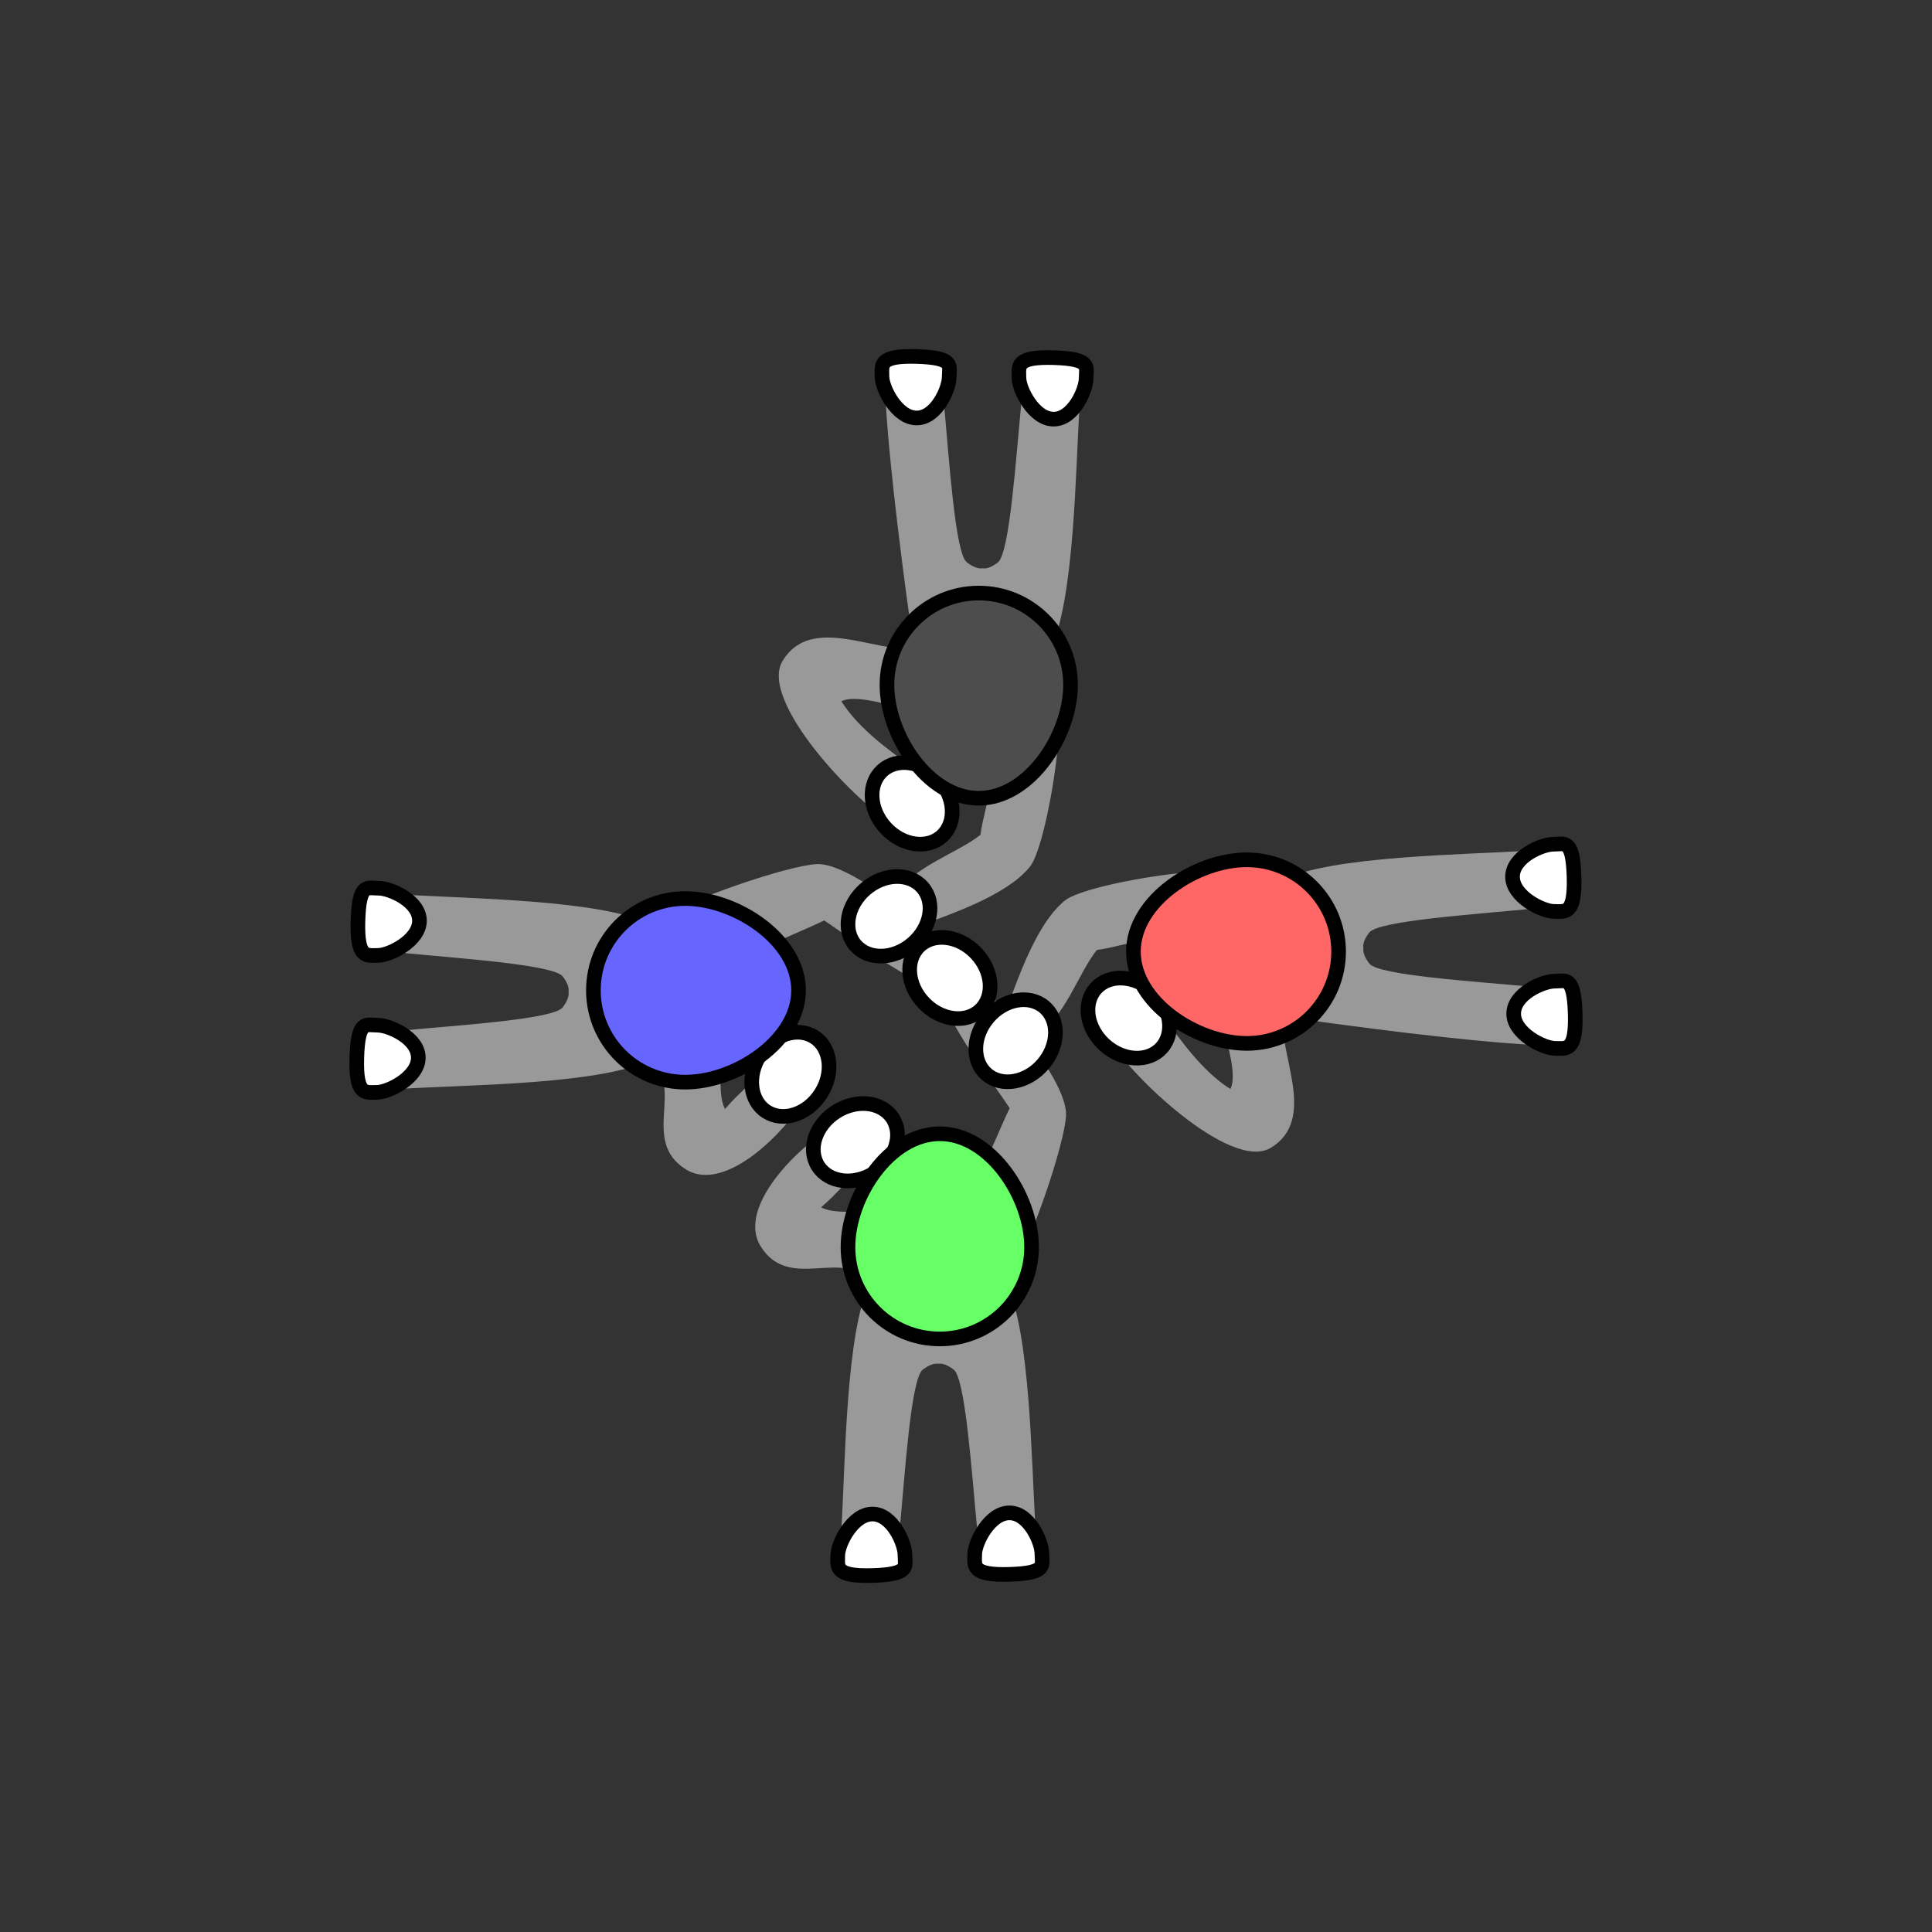 <?xml version="1.0" encoding="UTF-8" standalone="no"?>
<!-- Created with Inkscape (http://www.inkscape.org/) -->

<svg
   width="35mm"
   height="35mm"
   viewBox="0 0 35 35"
   version="1.1"
   id="svg1"
   xml:space="preserve"
   inkscape:version="1.4 (e7c3feb100, 2024-10-09)"
   sodipodi:docname="j_primary.svg"
   xmlns:inkscape="http://www.inkscape.org/namespaces/inkscape"
   xmlns:sodipodi="http://sodipodi.sourceforge.net/DTD/sodipodi-0.dtd"
   xmlns="http://www.w3.org/2000/svg"
   xmlns:svg="http://www.w3.org/2000/svg"><rect x="0" y="0" width="35" height="35" fill="#333333" stroke="none"/><sodipodi:namedview
     id="namedview1"
     pagecolor="#ffffff"
     bordercolor="#000000"
     borderopacity="0.25"
     inkscape:showpageshadow="2"
     inkscape:pageopacity="0.0"
     inkscape:pagecheckerboard="0"
     inkscape:deskcolor="#d1d1d1"
     inkscape:document-units="mm"
     inkscape:zoom="3.03832"
     inkscape:cx="21.228837"
     inkscape:cy="76.357989"
     inkscape:window-width="1916"
     inkscape:window-height="1023"
     inkscape:window-x="0"
     inkscape:window-y="0"
     inkscape:window-maximized="0"
     inkscape:current-layer="layer1"><sodipodi:guide
       position="0.174,17.54"
       orientation="0,132.283"
       id="guide5"
       inkscape:locked="false" /><sodipodi:guide
       position="35,35"
       orientation="132.283,0"
       id="guide6"
       inkscape:locked="false" /><sodipodi:guide
       position="35,0"
       orientation="0,-132.283"
       id="guide7"
       inkscape:locked="false" /><sodipodi:guide
       position="17.504,35.914"
       orientation="-132.283,0"
       id="guide8"
       inkscape:locked="false" /></sodipodi:namedview><defs
     id="defs1"><inkscape:path-effect
       effect="mirror_symmetry"
       start_point="17.298,16.235"
       end_point="17.313,7.81"
       center_point="17.306,12.023"
       id="path-effect5"
       is_visible="true"
       lpeversion="1.2"
       lpesatellites=""
       mode="free"
       discard_orig_path="false"
       fuse_paths="true"
       oposite_fuse="false"
       split_items="false"
       split_open="false"
       link_styles="false" /><inkscape:path-effect
       effect="mirror_symmetry"
       start_point="17.298,16.235"
       end_point="17.313,7.81"
       center_point="17.306,12.023"
       id="path-effect5-7"
       is_visible="true"
       lpeversion="1.2"
       lpesatellites=""
       mode="free"
       discard_orig_path="false"
       fuse_paths="true"
       oposite_fuse="false"
       split_items="false"
       split_open="false"
       link_styles="false" /><inkscape:path-effect
       effect="mirror_symmetry"
       start_point="17.298,16.235"
       end_point="17.313,7.81"
       center_point="17.306,12.023"
       id="path-effect5-6"
       is_visible="true"
       lpeversion="1.2"
       lpesatellites=""
       mode="free"
       discard_orig_path="false"
       fuse_paths="true"
       oposite_fuse="false"
       split_items="false"
       split_open="false"
       link_styles="false" /><inkscape:path-effect
       effect="mirror_symmetry"
       start_point="17.298,16.235"
       end_point="17.313,7.81"
       center_point="17.306,12.023"
       id="path-effect5-3"
       is_visible="true"
       lpeversion="1.2"
       lpesatellites=""
       mode="free"
       discard_orig_path="false"
       fuse_paths="true"
       oposite_fuse="false"
       split_items="false"
       split_open="false"
       link_styles="false" /><inkscape:path-effect
       effect="mirror_symmetry"
       start_point="17.298,16.235"
       end_point="17.313,7.81"
       center_point="17.306,12.023"
       id="path-effect5-66"
       is_visible="true"
       lpeversion="1.2"
       lpesatellites=""
       mode="free"
       discard_orig_path="false"
       fuse_paths="true"
       oposite_fuse="false"
       split_items="false"
       split_open="false"
       link_styles="false" /><inkscape:path-effect
       effect="mirror_symmetry"
       start_point="17.298,16.235"
       end_point="17.313,7.81"
       center_point="17.306,12.023"
       id="path-effect5-4"
       is_visible="true"
       lpeversion="1.2"
       lpesatellites=""
       mode="free"
       discard_orig_path="false"
       fuse_paths="true"
       oposite_fuse="false"
       split_items="false"
       split_open="false"
       link_styles="false" /><inkscape:path-effect
       effect="mirror_symmetry"
       start_point="17.298,16.235"
       end_point="17.313,7.81"
       center_point="17.306,12.023"
       id="path-effect5-4-7"
       is_visible="true"
       lpeversion="1.2"
       lpesatellites=""
       mode="free"
       discard_orig_path="false"
       fuse_paths="true"
       oposite_fuse="false"
       split_items="false"
       split_open="false"
       link_styles="false" /><inkscape:path-effect
       effect="mirror_symmetry"
       start_point="17.298,16.235"
       end_point="17.313,7.81"
       center_point="17.306,12.023"
       id="path-effect5-41"
       is_visible="true"
       lpeversion="1.2"
       lpesatellites=""
       mode="free"
       discard_orig_path="false"
       fuse_paths="true"
       oposite_fuse="false"
       split_items="false"
       split_open="false"
       link_styles="false" /><inkscape:path-effect
       effect="mirror_symmetry"
       start_point="17.298,16.235"
       end_point="17.313,7.81"
       center_point="17.306,12.023"
       id="path-effect5-4-0"
       is_visible="true"
       lpeversion="1.2"
       lpesatellites=""
       mode="free"
       discard_orig_path="false"
       fuse_paths="true"
       oposite_fuse="false"
       split_items="false"
       split_open="false"
       link_styles="false" /><inkscape:path-effect
       effect="mirror_symmetry"
       start_point="17.494,16.3"
       end_point="17.509,7.876"
       center_point="17.502,12.088"
       id="path-effect5-4-0-9"
       is_visible="true"
       lpeversion="1.2"
       lpesatellites=""
       mode="free"
       discard_orig_path="false"
       fuse_paths="true"
       oposite_fuse="false"
       split_items="false"
       split_open="false"
       link_styles="false" /><inkscape:path-effect
       effect="mirror_symmetry"
       start_point="17.298,16.235"
       end_point="17.313,7.81"
       center_point="17.306,12.023"
       id="path-effect5-4-0-0"
       is_visible="true"
       lpeversion="1.2"
       lpesatellites=""
       mode="free"
       discard_orig_path="false"
       fuse_paths="true"
       oposite_fuse="false"
       split_items="false"
       split_open="false"
       link_styles="false" /><inkscape:path-effect
       effect="mirror_symmetry"
       start_point="17.494,16.3"
       end_point="17.509,7.876"
       center_point="17.502,12.088"
       id="path-effect5-4-0-9-7"
       is_visible="true"
       lpeversion="1.2"
       lpesatellites=""
       mode="free"
       discard_orig_path="false"
       fuse_paths="true"
       oposite_fuse="false"
       split_items="false"
       split_open="false"
       link_styles="false" /><inkscape:path-effect
       effect="mirror_symmetry"
       start_point="17.494,16.3"
       end_point="17.509,7.876"
       center_point="17.502,12.088"
       id="path-effect5-4-0-9-3"
       is_visible="true"
       lpeversion="1.2"
       lpesatellites=""
       mode="free"
       discard_orig_path="false"
       fuse_paths="true"
       oposite_fuse="false"
       split_items="false"
       split_open="false"
       link_styles="false" /></defs><g
     inkscape:label="Layer 1"
     inkscape:groupmode="layer"
     id="layer1"><path
       style="fill:#999999;fill-opacity:1;stroke:none;stroke-width:0.265;stroke-dasharray:none;stroke-opacity:1"
       d="m 27.991,18.419 c 0.004,0.262 -0.082,0.518 -0.262,0.508 -1.252,-0.072 -3.161,-0.323 -4.482,-0.51 -0.089,0.676 0.625,1.853 -0.22,2.374 -0.732,0.452 -2.589,-1.364 -2.851,-1.863 -0.131,-0.249 0.679,-0.807 0.858,-0.566 0.34,0.459 0.73,1.034 1.256,1.367 0.231,-0.459 -0.561,-2.023 -0.343,-2.55 -0.005,-0.588 -1.515,-0.039 -2.077,0.031 -0.341,0.428 -0.568,1.22 -1.115,1.56 -0.315,-0.147 -0.521,-0.484 -0.409,-0.788 0.218,-0.593 0.539,-1.357 0.959,-1.678 0.406,-0.31 3.254,-0.803 3.935,-0.367 0.904,-0.432 3.23,-0.45 4.482,-0.527 0.359,-0.022 0.346,1.022 -0.012,1.057 -1.03,0.101 -2.744,0.213 -2.906,0.428 -0.092,0.121 -0.116,0.211 -0.105,0.279 -0.01,0.068 0.015,0.16 0.107,0.281 0.163,0.214 1.876,0.321 2.906,0.418 0.179,0.017 0.273,0.285 0.277,0.547 z"
       id="path4-4-5-5-1-3"
       sodipodi:nodetypes="ssccssccccsscscscssss" /><ellipse
       style="fill:#ffffff;fill-opacity:1;stroke:#000000;stroke-width:0.265;stroke-dasharray:none;stroke-opacity:1"
       id="path1-7-2-9-9-1-6-1-2-3-6"
       cx="-0.162"
       cy="-27.537"
       rx="0.654"
       ry="0.803"
       transform="rotate(132.387)" /><path
       id="path1-7-1-2-6-5-0-1"
       style="fill:#ffffff;stroke:#000000;stroke-width:0.265;stroke-dasharray:none"
       d="m 28.16,17.775 c -0.207,-1e-6 -0.738,0.228 -0.738,0.589 0,0.361 0.542,0.628 0.749,0.628 0.207,1e-6 0.386,0.07 0.365,-0.628 -0.021,-0.698 -0.168,-0.589 -0.375,-0.589 z"
       sodipodi:nodetypes="ssszs" /><path
       id="path1-7-1-9-0-2-6-6-8"
       style="fill:#ffffff;stroke:#000000;stroke-width:0.265;stroke-dasharray:none"
       d="m 28.139,15.294 c -0.207,-10e-7 -0.738,0.228 -0.738,0.589 0,0.361 0.542,0.628 0.749,0.628 0.207,1e-6 0.386,0.07 0.365,-0.628 -0.021,-0.698 -0.168,-0.589 -0.375,-0.589 z"
       sodipodi:nodetypes="ssszs" /><path
       id="path1-9-9-6"
       style="fill:#ff6666;fill-opacity:1;stroke:#000000;stroke-width:0.265"
       d="m 22.587,18.902 c -0.918,-10e-7 -2.054,-0.744 -2.054,-1.663 0,-0.918 1.136,-1.663 2.054,-1.663 0.918,0 1.663,0.744 1.663,1.663 1e-6,0.918 -0.744,1.663 -1.663,1.663 z"
       sodipodi:nodetypes="zzzzz" /><path
       style="fill:#999999;fill-opacity:1;stroke:none;stroke-width:0.265;stroke-dasharray:none;stroke-opacity:1"
       d="m 16.552,7.003 c -0.262,-0.004 -0.518,0.082 -0.508,0.262 0.072,1.252 0.323,3.161 0.51,4.482 -0.676,0.089 -1.853,-0.625 -2.374,0.22 -0.452,0.732 1.364,2.589 1.863,2.851 0.249,0.131 0.807,-0.679 0.566,-0.858 -0.459,-0.34 -1.034,-0.73 -1.367,-1.256 0.459,-0.231 2.023,0.561 2.55,0.343 0.588,0.005 0.039,1.515 -0.031,2.077 -0.428,0.341 -1.22,0.568 -1.56,1.115 0.147,0.315 0.484,0.521 0.788,0.409 0.593,-0.218 1.357,-0.539 1.678,-0.959 0.31,-0.406 0.803,-3.254 0.367,-3.935 0.432,-0.904 0.45,-3.23 0.527,-4.482 0.022,-0.359 -1.022,-0.346 -1.057,0.012 -0.101,1.03 -0.213,2.744 -0.428,2.906 -0.121,0.092 -0.211,0.116 -0.279,0.105 -0.068,0.01 -0.16,-0.015 -0.281,-0.107 -0.214,-0.163 -0.321,-1.876 -0.418,-2.906 -0.017,-0.179 -0.285,-0.273 -0.547,-0.277 z"
       id="path4-4-5-5-1-3-1"
       sodipodi:nodetypes="ssccssccccsscscscssss" /><ellipse
       style="fill:#ffffff;fill-opacity:1;stroke:#000000;stroke-width:0.265;stroke-dasharray:none;stroke-opacity:1"
       id="path1-7-2-9-9-1-6-1-2-3-6-0"
       cx="-2.401"
       cy="21.884"
       rx="0.654"
       ry="0.803"
       transform="matrix(-0.739,0.674,0.674,0.739,0,0)" /><path
       id="path1-7-1-2-6-5-0-1-5"
       style="fill:#ffffff;stroke:#000000;stroke-width:0.265;stroke-dasharray:none"
       d="m 17.195,6.834 c 1e-6,0.207 -0.228,0.738 -0.589,0.738 -0.361,-10e-7 -0.628,-0.542 -0.628,-0.749 -1e-6,-0.207 -0.07,-0.386 0.628,-0.365 0.698,0.021 0.589,0.168 0.589,0.375 z"
       sodipodi:nodetypes="ssszs" /><path
       id="path1-7-1-9-0-2-6-6-8-1"
       style="fill:#ffffff;stroke:#000000;stroke-width:0.265;stroke-dasharray:none"
       d="m 19.676,6.855 c 1e-6,0.207 -0.228,0.738 -0.589,0.738 -0.361,0 -0.628,-0.542 -0.628,-0.749 -1e-6,-0.207 -0.07,-0.386 0.628,-0.365 0.698,0.021 0.589,0.168 0.589,0.375 z"
       sodipodi:nodetypes="ssszs" /><path
       id="path1-9-9-6-1"
       style="fill:#4d4d4d;fill-opacity:1;stroke:#000000;stroke-width:0.265"
       d="m 16.068,12.407 c 1e-6,0.918 0.744,2.054 1.663,2.054 0.918,0 1.663,-1.136 1.663,-2.054 0,-0.918 -0.744,-1.663 -1.663,-1.663 -0.918,0 -1.663,0.744 -1.663,1.663 z"
       sodipodi:nodetypes="zzzzz" /><path
       style="fill:#999999;fill-opacity:1;stroke:none;stroke-width:0.265;stroke-dasharray:none;stroke-opacity:1"
       d="m 7.009,19.216 c -0.004,0.262 0.082,0.518 0.262,0.508 1.252,-0.072 3.577,-0.081 4.482,-0.51 0.679,0.438 -0.169,1.451 0.675,1.972 0.732,0.452 1.864,-0.763 2.126,-1.262 0.131,-0.249 -0.516,-0.82 -0.697,-0.605 -0.42,0.5 -0.376,0.38 -0.724,0.772 -0.231,-0.459 0.137,-1.589 -0.081,-2.116 0.005,-0.588 1.204,-0.971 1.879,-1.3 0.414,0.272 0.933,0.688 1.637,1.073 0.28,-0.025 0.735,-0.405 0.536,-0.605 -0.544,-0.547 -1.75,-1.511 -2.303,-1.489 -0.51,0.02 -2.362,0.643 -3.042,1.078 -0.904,-0.432 -3.23,-0.45 -4.482,-0.527 -0.359,-0.022 -0.346,1.022 0.012,1.057 1.03,0.101 2.744,0.213 2.906,0.428 0.092,0.121 0.116,0.211 0.105,0.279 0.01,0.068 -0.015,0.16 -0.107,0.281 C 10.029,18.465 8.317,18.572 7.286,18.669 7.108,18.686 7.013,18.953 7.009,19.216 Z"
       id="path4-4-5-5"
       sodipodi:nodetypes="ssscssccccsscscscssss" /><path
       id="path1-7-1-2-6-5"
       style="fill:#ffffff;stroke:#000000;stroke-width:0.265;stroke-dasharray:none"
       d="m 6.84,18.572 c 0.207,0 0.738,0.228 0.738,0.589 0,0.361 -0.542,0.628 -0.749,0.628 -0.207,0 -0.386,0.07 -0.365,-0.628 0.021,-0.698 0.168,-0.589 0.375,-0.589 z"
       sodipodi:nodetypes="ssszs" /><path
       id="path1-7-1-9-0-2-6"
       style="fill:#ffffff;stroke:#000000;stroke-width:0.265;stroke-dasharray:none"
       d="m 6.861,16.091 c 0.207,0 0.738,0.228 0.738,0.589 0,0.361 -0.542,0.628 -0.749,0.628 -0.207,0 -0.386,0.07 -0.365,-0.628 0.021,-0.698 0.168,-0.589 0.375,-0.589 z"
       sodipodi:nodetypes="ssszs" /><ellipse
       style="fill:#ffffff;fill-opacity:1;stroke:#000000;stroke-width:0.265;stroke-dasharray:none;stroke-opacity:1"
       id="path1-7-2-9-9-1-6-1-2"
       cx="-22.575"
       cy="-8.613"
       rx="0.654"
       ry="0.803"
       transform="rotate(-147.226)" /><path
       id="path1-9-9-9"
       style="fill:#6666ff;fill-opacity:1;stroke:#000000;stroke-width:0.265"
       d="m 12.413,16.278 c 0.918,0 2.054,0.744 2.054,1.663 0,0.918 -1.136,1.663 -2.054,1.663 -0.918,0 -1.663,-0.744 -1.663,-1.663 0,-0.918 0.744,-1.663 1.663,-1.663 z"
       sodipodi:nodetypes="zzzzz" /><ellipse
       style="fill:#ffffff;fill-opacity:1;stroke:#000000;stroke-width:0.265;stroke-dasharray:none;stroke-opacity:1"
       id="path1-7-2-9-9-1-3-9-9-8-5-4-0"
       cx="-23.091"
       cy="-1.385"
       rx="0.654"
       ry="0.803"
       transform="matrix(-0.652,-0.758,-0.758,0.652,0,0)" /><path
       style="fill:#999999;fill-opacity:1;stroke:none;stroke-width:0.265;stroke-dasharray:none;stroke-opacity:1"
       d="m 15.75,27.997 c -0.262,0.004 -0.518,-0.082 -0.508,-0.262 0.072,-1.252 0.081,-3.577 0.51,-4.482 -0.438,-0.679 -1.451,0.169 -1.972,-0.675 -0.452,-0.732 0.763,-1.864 1.262,-2.126 0.249,-0.131 0.82,0.516 0.605,0.697 -0.5,0.42 -0.38,0.376 -0.772,0.724 0.459,0.231 1.589,-0.137 2.116,0.081 0.588,-0.005 0.971,-1.204 1.3,-1.879 -0.272,-0.414 -0.688,-0.933 -1.073,-1.637 0.025,-0.28 0.405,-0.735 0.605,-0.536 0.547,0.544 1.511,1.75 1.489,2.303 -0.02,0.51 -0.643,2.362 -1.078,3.042 0.432,0.904 0.45,3.23 0.527,4.482 0.022,0.359 -1.022,0.346 -1.057,-0.012 -0.101,-1.03 -0.213,-2.744 -0.428,-2.906 -0.121,-0.092 -0.211,-0.116 -0.279,-0.105 -0.068,-0.01 -0.16,0.015 -0.281,0.107 -0.214,0.163 -0.321,1.876 -0.418,2.906 -0.017,0.179 -0.285,0.273 -0.547,0.277 z"
       id="path4-4-5-5-7"
       sodipodi:nodetypes="ssscssccccsscscscssss" /><path
       id="path1-7-1-2-6-5-5"
       style="fill:#ffffff;stroke:#000000;stroke-width:0.265;stroke-dasharray:none"
       d="m 16.394,28.166 c 0,-0.207 -0.228,-0.738 -0.589,-0.738 -0.361,0 -0.628,0.542 -0.628,0.749 0,0.207 -0.07,0.386 0.628,0.365 0.698,-0.021 0.589,-0.168 0.589,-0.375 z"
       sodipodi:nodetypes="ssszs" /><path
       id="path1-7-1-9-0-2-6-9"
       style="fill:#ffffff;stroke:#000000;stroke-width:0.265;stroke-dasharray:none"
       d="m 18.875,28.145 c 0,-0.207 -0.228,-0.738 -0.589,-0.738 -0.361,0 -0.628,0.542 -0.628,0.749 0,0.207 -0.07,0.386 0.628,0.365 0.698,-0.021 0.589,-0.168 0.589,-0.375 z"
       sodipodi:nodetypes="ssszs" /><ellipse
       style="fill:#ffffff;fill-opacity:1;stroke:#000000;stroke-width:0.265;stroke-dasharray:none;stroke-opacity:1"
       id="path1-7-2-9-9-1-6-1-2-2"
       cx="25.787"
       cy="1.838"
       rx="0.654"
       ry="0.803"
       transform="matrix(0.541,0.841,0.841,-0.541,0,0)" /><path
       id="path1-9-9-9-2"
       style="fill:#66ff66;fill-opacity:1;stroke:#000000;stroke-width:0.265"
       d="m 18.688,22.593 c 0,-0.918 -0.744,-2.054 -1.663,-2.054 -0.918,0 -1.663,1.136 -1.663,2.054 0,0.918 0.744,1.663 1.663,1.663 0.918,0 1.663,-0.744 1.663,-1.663 z"
       sodipodi:nodetypes="zzzzz" /><ellipse
       style="fill:#ffffff;fill-opacity:1;stroke:#000000;stroke-width:0.265;stroke-dasharray:none;stroke-opacity:1"
       id="path1-7-2-9-9-8-7-2"
       cx="0.194"
       cy="24.698"
       rx="0.654"
       ry="0.803"
       transform="rotate(-43.715)" /><ellipse
       style="fill:#ffffff;fill-opacity:1;stroke:#000000;stroke-width:0.265;stroke-dasharray:none;stroke-opacity:1"
       id="path1-7-2-9-9-1-3-9-9-8-5-4"
       cx="26.245"
       cy="2.283"
       rx="0.654"
       ry="0.803"
       transform="rotate(40.728)" /></g></svg>
